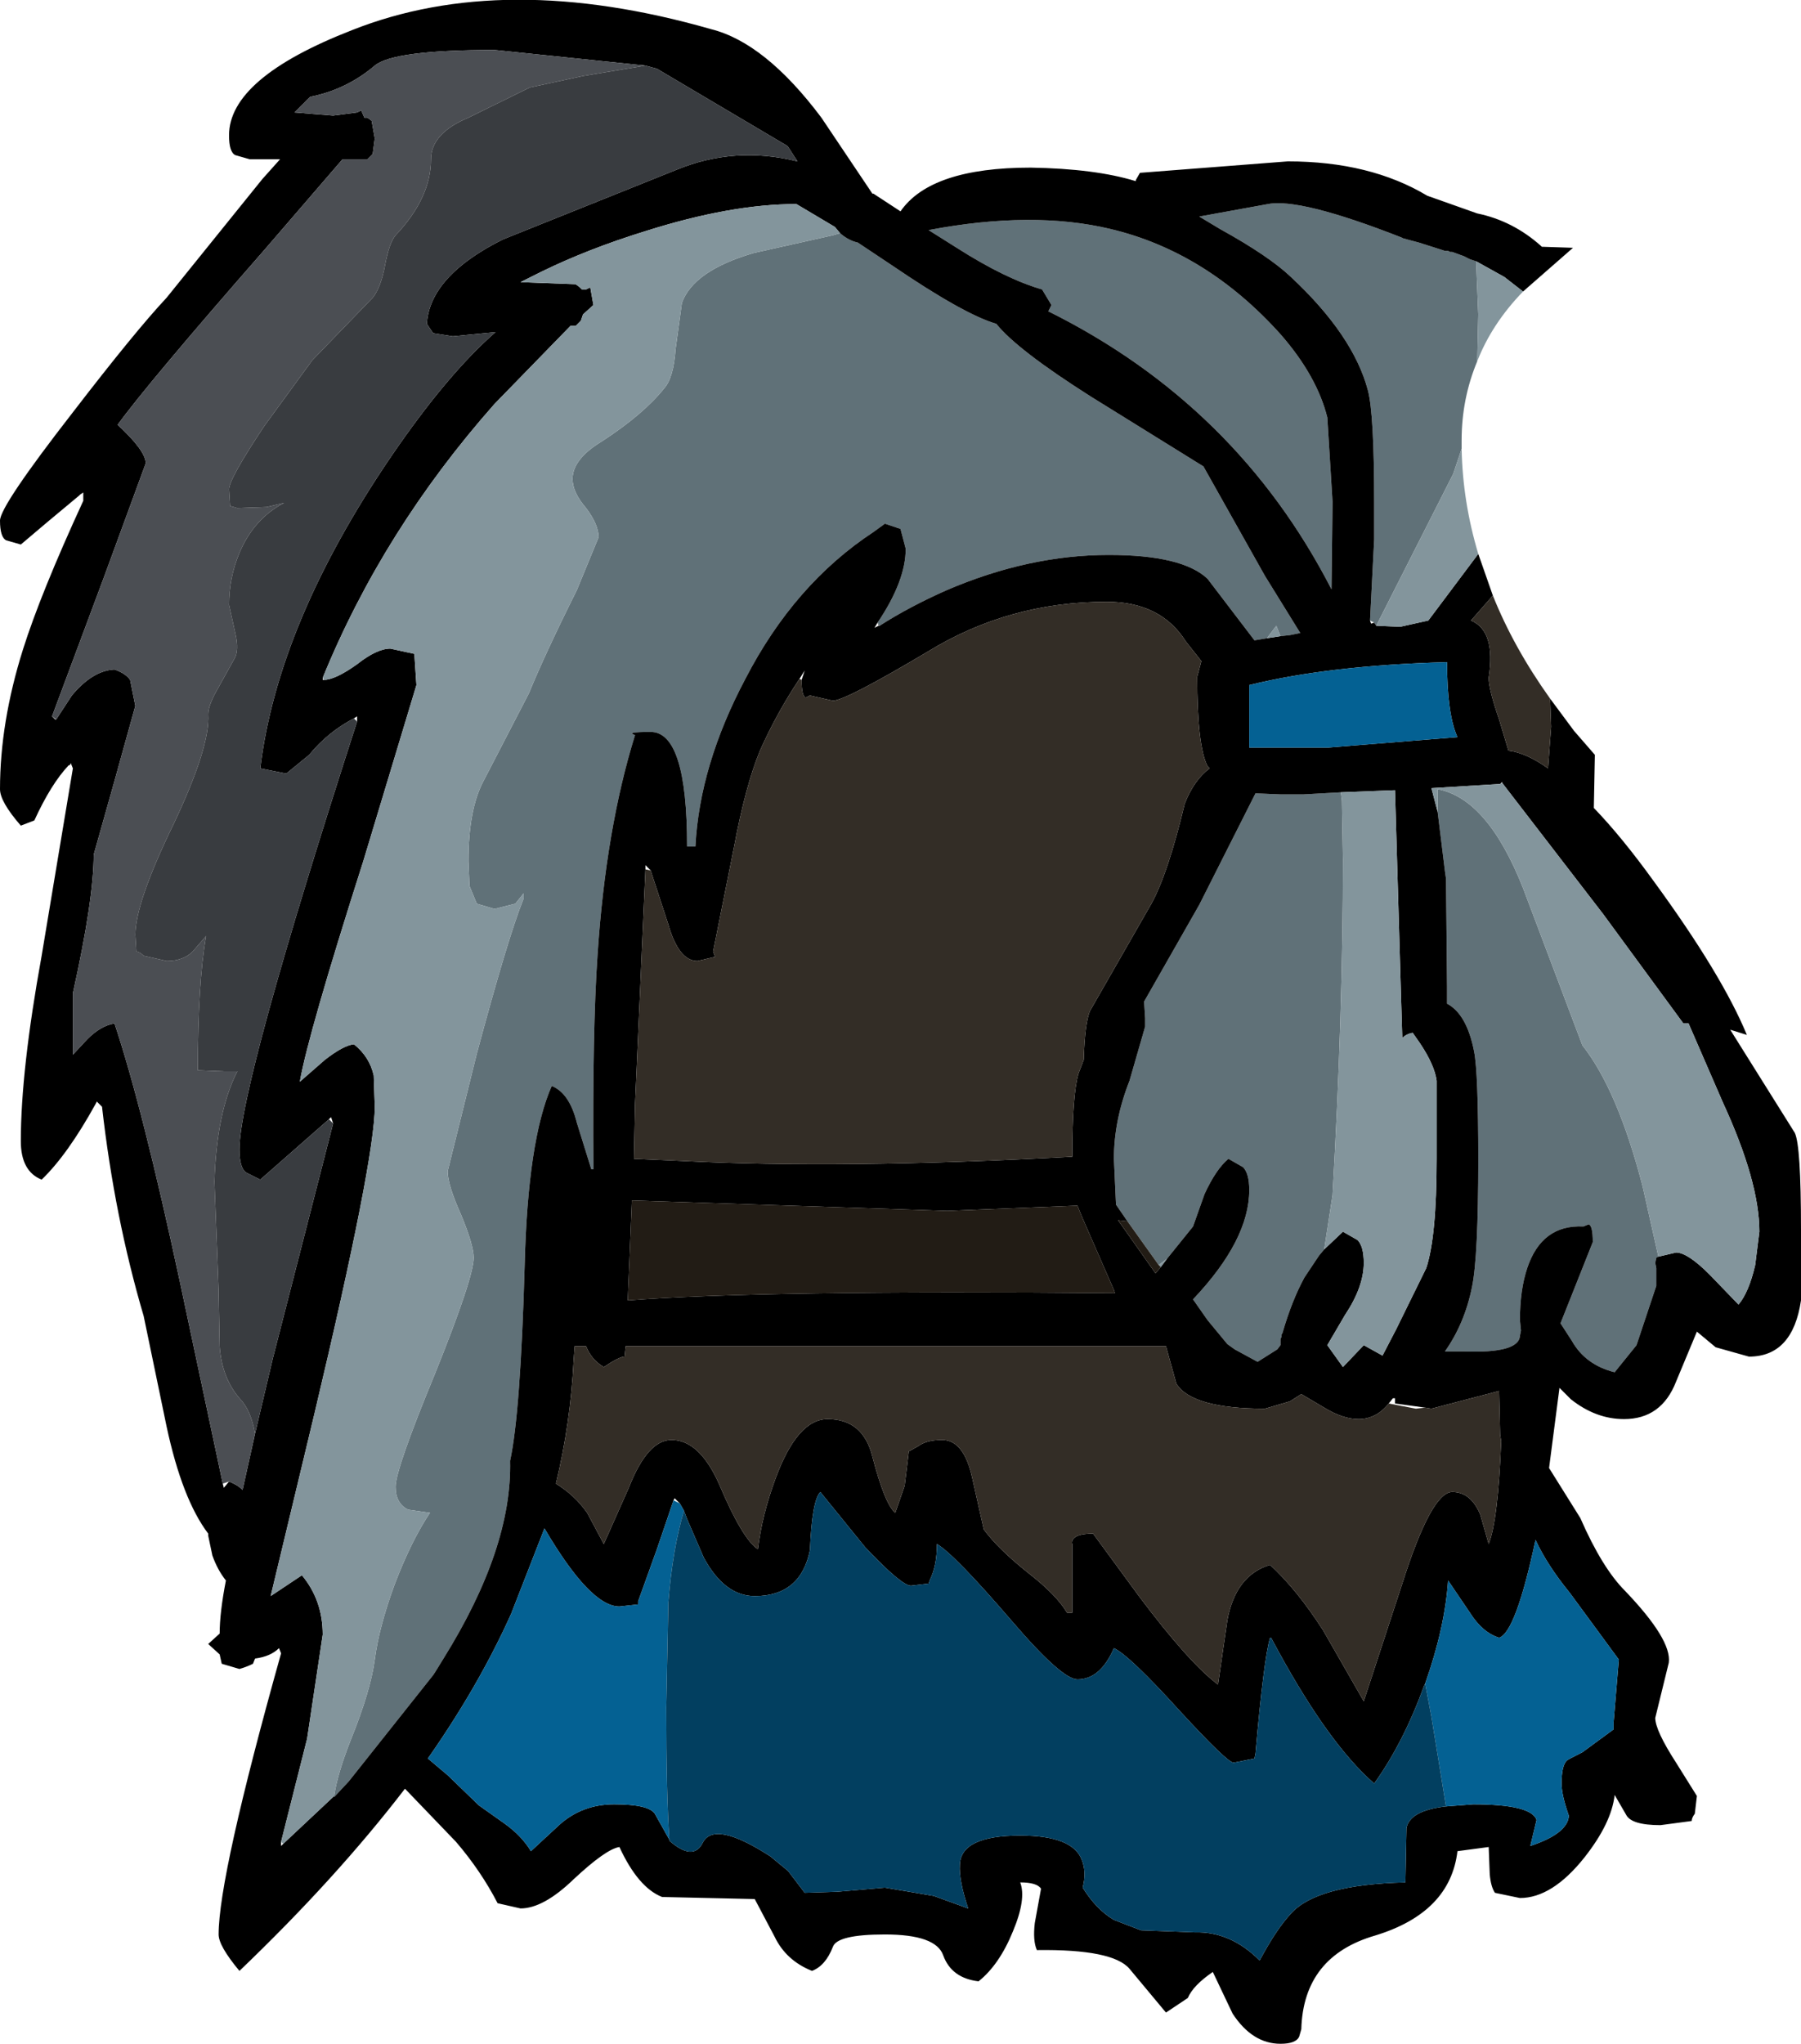 <?xml version="1.0" encoding="UTF-8" standalone="no"?>
<svg xmlns:ffdec="https://www.free-decompiler.com/flash" xmlns:xlink="http://www.w3.org/1999/xlink" ffdec:objectType="shape" height="98.15px" width="86.5px" xmlns="http://www.w3.org/2000/svg">
  <g transform="matrix(1.0, 0.0, 0.0, 1.0, -32.25, -29.25)">
    <path d="M98.05 59.05 L98.25 55.15 98.25 53.4 Q98.25 49.15 97.95 48.0 97.25 45.35 94.25 42.55 93.2 41.55 90.85 40.25 L89.85 39.65 93.15 39.05 Q94.7 38.75 99.55 40.65 L99.65 40.7 100.4 40.9 101.5 41.25 101.65 41.3 101.8 41.3 101.9 41.35 102.0 41.35 102.55 41.55 102.85 41.7 103.15 41.8 103.15 41.9 103.25 44.35 103.2 46.6 Q102.45 48.4 102.45 50.4 L102.45 50.8 102.05 52.0 98.35 59.3 98.25 59.15 98.05 59.05 M82.6 44.2 L82.75 43.9 82.3 43.15 Q80.55 42.65 78.2 41.15 L76.85 40.3 Q81.85 39.35 85.6 40.25 90.2 41.35 93.75 45.3 95.5 47.3 96.0 49.3 L96.25 53.35 96.2 57.55 Q91.65 48.7 82.6 44.2 M111.9 89.6 L111.8 89.65 111.75 89.9 111.8 90.15 111.8 90.45 111.8 91.0 110.85 93.85 109.8 95.15 Q108.4 94.8 107.75 93.65 L107.2 92.8 108.75 88.9 Q108.75 88.1 108.55 88.05 L108.3 88.15 Q106.3 88.05 105.6 90.15 105.25 91.2 105.25 92.65 L105.3 93.15 105.25 93.4 Q105.2 94.25 102.55 94.15 L101.65 94.15 Q102.6 92.8 102.95 91.05 103.25 89.6 103.25 84.95 103.25 80.75 103.05 79.75 102.7 77.95 101.75 77.45 L101.75 76.65 101.7 71.45 101.65 71.1 101.3 68.25 101.3 67.15 Q103.7 67.6 105.4 71.9 L108.25 79.45 Q109.95 81.6 111.15 86.25 L111.9 89.6 M93.1 59.9 L92.5 60.0 90.25 57.05 Q89.05 55.9 85.5 55.9 81.65 55.9 77.7 57.6 75.9 58.4 74.5 59.3 L74.4 59.15 Q75.75 57.15 75.75 55.6 L75.5 54.65 74.75 54.4 74.2 54.8 Q70.4 57.3 68.05 61.85 65.85 66.0 65.65 69.9 L65.25 69.9 Q65.25 64.4 63.5 64.4 62.25 64.4 62.75 64.55 61.35 69.05 60.95 75.1 60.7 78.7 60.75 85.4 L60.65 85.4 59.95 83.15 Q59.6 81.75 58.75 81.4 57.6 84.0 57.45 90.0 57.25 97.1 56.75 99.4 56.85 103.6 53.55 108.9 L53.15 109.55 53.05 109.7 49.0 114.8 48.3 115.55 48.3 115.5 Q48.45 114.45 49.1 112.8 50.05 110.45 50.25 108.95 50.45 107.4 51.2 105.35 52.0 103.25 52.9 101.9 L51.85 101.75 Q51.25 101.45 51.25 100.65 51.25 99.8 53.15 95.2 55.0 90.6 55.0 89.65 55.0 89.05 54.4 87.6 53.75 86.15 53.75 85.5 L55.15 79.85 Q56.65 74.25 57.4 72.4 L57.4 72.15 57.0 72.65 56.0 72.9 55.15 72.65 54.8 71.8 54.75 70.6 Q54.75 68.15 55.45 66.8 L57.65 62.55 Q58.45 60.6 59.95 57.6 L61.0 55.05 Q61.0 54.45 60.4 53.65 59.75 52.9 59.75 52.25 59.75 51.3 61.15 50.45 63.15 49.15 64.15 47.9 64.6 47.4 64.7 46.0 L65.0 43.8 Q65.55 42.25 68.45 41.4 L72.25 40.55 72.6 40.45 Q73.0 40.8 73.45 40.9 L75.1 42.0 Q78.55 44.35 80.1 44.8 81.1 46.05 84.65 48.3 L90.05 51.65 93.0 56.9 94.7 59.65 94.2 59.75 93.75 59.8 93.55 59.3 93.1 59.9 M96.65 67.3 L96.7 67.7 96.75 70.55 Q96.75 77.9 96.25 86.65 L95.85 89.25 95.6 89.55 94.9 90.6 Q94.3 91.7 93.85 93.25 L93.8 93.35 93.8 93.45 93.75 93.55 93.75 93.85 93.6 94.05 92.65 94.65 91.55 94.05 91.2 93.8 90.25 92.65 89.55 91.65 Q92.25 88.8 92.25 86.4 92.25 85.6 91.95 85.3 L91.25 84.9 Q90.65 85.4 90.1 86.6 L89.55 88.15 88.3 89.7 87.9 90.0 86.4 87.9 85.85 87.1 85.75 84.9 Q85.75 83.05 86.5 81.15 L87.25 78.55 87.25 78.15 87.2 77.35 89.85 72.7 92.55 67.35 93.75 67.4 94.85 67.4 96.65 67.3" fill="#607178" fill-rule="evenodd" stroke="none"/>
    <path d="M103.15 41.8 L102.85 41.7 102.55 41.55 102.0 41.35 101.9 41.35 101.8 41.3 101.65 41.3 101.5 41.25 100.4 40.9 99.65 40.7 99.55 40.65 Q94.7 38.75 93.15 39.05 L89.85 39.65 90.85 40.25 Q93.2 41.55 94.25 42.55 97.25 45.35 97.95 48.0 98.25 49.15 98.25 53.4 L98.25 55.15 98.05 59.05 98.1 59.2 98.25 59.15 98.35 59.3 99.5 59.35 100.85 59.05 103.25 55.85 103.95 57.85 102.9 59.05 Q104.1 59.55 103.75 61.8 103.75 62.35 104.25 63.8 L104.7 65.3 Q105.55 65.4 106.6 66.15 L106.75 64.15 106.7 62.8 107.85 64.35 108.85 65.5 108.8 68.05 Q110.15 69.45 111.7 71.6 114.95 76.05 116.15 78.95 L115.35 78.7 118.45 83.65 Q118.75 84.25 118.75 88.3 L118.75 91.7 Q118.35 94.4 116.25 94.4 L114.65 93.95 113.75 93.2 112.75 95.6 Q112.05 97.4 110.25 97.4 108.9 97.4 107.7 96.45 L107.15 95.9 106.65 99.75 108.15 102.15 Q109.2 104.55 110.3 105.65 112.55 108.0 112.4 109.1 L111.75 111.75 Q111.75 112.35 112.75 113.9 L113.75 115.5 113.65 116.35 Q113.5 116.55 113.5 116.7 L112.0 116.9 Q110.6 116.9 110.35 116.4 L109.8 115.45 Q109.65 116.8 108.35 118.45 106.8 120.4 105.25 120.4 L104.05 120.15 Q103.85 119.85 103.8 119.25 L103.75 117.95 102.25 118.15 Q101.9 121.1 98.3 122.2 94.85 123.2 94.75 126.7 L94.65 127.05 Q94.5 127.4 93.75 127.4 92.4 127.4 91.45 125.95 L90.5 123.95 Q89.55 124.6 89.3 125.2 L88.25 125.9 86.5 123.8 Q85.7 122.85 82.05 122.9 81.85 122.45 81.95 121.6 L82.25 119.95 Q82.05 119.65 81.25 119.65 81.55 120.45 80.9 122.0 80.25 123.6 79.25 124.4 77.95 124.25 77.55 123.15 77.2 122.15 74.75 122.15 72.45 122.15 72.25 122.75 71.9 123.65 71.25 123.9 70.0 123.4 69.45 122.25 L68.5 120.45 64.05 120.35 Q62.9 119.9 62.0 117.95 61.35 118.05 59.8 119.5 58.35 120.9 57.25 120.9 L56.15 120.65 Q55.35 119.1 54.15 117.7 L51.7 115.15 Q48.4 119.45 43.75 123.9 42.75 122.7 42.75 122.15 42.75 119.35 45.75 108.65 L45.65 108.4 Q45.25 108.8 44.5 108.9 L44.4 109.15 Q44.1 109.3 43.75 109.4 L42.9 109.15 42.8 108.7 42.25 108.2 42.8 107.7 Q42.8 106.7 43.1 105.15 42.7 104.65 42.45 103.95 L42.25 103.0 42.25 102.9 Q41.0 101.25 40.25 97.75 L39.15 92.45 Q37.75 87.7 37.15 82.4 L36.9 82.15 36.85 82.25 Q35.5 84.7 34.25 85.9 33.25 85.5 33.25 84.05 33.25 80.65 34.25 75.15 L35.75 66.15 35.65 65.9 35.6 66.0 35.55 66.0 Q34.7 66.9 33.9 68.65 L33.25 68.9 Q32.25 67.75 32.25 67.15 32.25 63.95 33.35 60.45 34.2 57.75 36.25 53.3 L36.25 52.9 36.1 53.0 36.05 53.05 34.55 54.3 33.25 55.4 32.55 55.2 Q32.25 55.05 32.25 54.25 32.25 53.55 35.75 49.05 38.75 45.15 40.25 43.55 L44.85 37.85 45.7 36.9 44.25 36.9 43.55 36.7 Q43.25 36.55 43.25 35.75 43.25 33.0 49.15 30.7 56.45 27.8 66.4 30.65 69.0 31.3 71.7 34.9 L74.15 38.55 74.2 38.55 75.5 39.4 Q76.95 37.3 81.75 37.3 84.85 37.35 86.8 37.95 L86.8 37.9 87.0 37.55 94.1 37.0 Q98.05 37.0 100.8 38.65 L103.2 39.5 Q104.9 39.85 106.25 41.05 L106.3 41.1 107.8 41.15 105.4 43.25 104.5 42.55 103.15 41.8 M82.6 44.2 Q91.65 48.7 96.2 57.55 L96.25 53.35 96.0 49.3 Q95.5 47.3 93.75 45.3 90.2 41.35 85.6 40.25 81.85 39.35 76.85 40.3 L78.2 41.15 Q80.55 42.65 82.3 43.15 L82.75 43.9 82.6 44.2 M104.4 66.85 L104.4 66.8 104.3 66.9 101.0 67.1 101.3 68.25 101.65 71.1 101.7 71.45 101.75 76.65 101.75 77.45 Q102.7 77.95 103.05 79.75 103.25 80.75 103.25 84.95 103.25 89.6 102.95 91.05 102.6 92.8 101.65 94.15 L102.55 94.15 Q105.2 94.25 105.25 93.4 L105.3 93.15 105.25 92.65 Q105.25 91.2 105.6 90.15 106.3 88.05 108.3 88.15 L108.55 88.05 Q108.75 88.1 108.75 88.9 L107.2 92.8 107.75 93.65 Q108.4 94.8 109.8 95.15 L110.85 93.85 111.8 91.0 111.8 90.45 111.8 90.15 111.75 89.9 111.8 89.65 111.9 89.6 112.75 89.4 Q113.3 89.4 114.35 90.45 L115.75 91.9 Q116.25 91.3 116.55 90.0 L116.75 88.4 Q116.75 86.0 115.0 82.2 L113.35 78.4 113.1 78.4 109.25 73.15 104.4 66.85 M101.75 61.05 Q96.1 61.2 92.25 62.15 L92.25 65.15 96.05 65.15 102.25 64.65 Q101.75 63.55 101.75 61.05 M74.5 59.3 Q75.9 58.4 77.7 57.6 81.65 55.9 85.5 55.9 89.05 55.9 90.25 57.05 L92.5 60.0 93.1 59.9 93.75 59.8 94.2 59.75 94.7 59.65 93.0 56.9 90.05 51.65 84.65 48.3 Q81.1 46.05 80.1 44.8 78.55 44.35 75.1 42.0 L73.45 40.9 Q73.0 40.8 72.6 40.45 L72.35 40.15 70.5 39.05 Q67.35 39.05 63.25 40.35 60.5 41.2 58.25 42.3 L57.25 42.8 59.9 42.9 60.1 43.05 60.2 43.15 60.4 43.15 60.6 43.05 60.75 43.9 60.25 44.35 60.15 44.65 59.9 44.9 59.65 44.9 56.0 48.65 Q50.65 54.7 47.75 61.8 L47.75 61.9 47.8 61.9 Q48.35 61.9 49.4 61.15 50.35 60.4 51.0 60.4 L52.15 60.65 52.25 62.15 49.7 70.6 Q47.05 78.9 46.65 81.2 L47.85 80.15 Q48.75 79.45 49.25 79.4 50.0 80.0 50.2 80.9 L50.25 82.4 Q50.25 84.95 47.35 97.15 L45.25 105.9 46.75 104.9 Q47.75 106.1 47.75 107.75 L47.0 112.75 45.75 117.7 45.75 117.9 45.85 117.8 48.3 115.5 48.3 115.55 49.0 114.8 53.05 109.7 53.15 109.55 53.55 108.9 Q56.85 103.6 56.75 99.4 57.25 97.1 57.45 90.0 57.6 84.0 58.75 81.4 59.6 81.75 59.95 83.15 L60.65 85.4 60.75 85.4 Q60.7 78.7 60.95 75.1 61.35 69.05 62.75 64.55 62.25 64.4 63.5 64.4 65.25 64.4 65.25 69.9 L65.65 69.9 Q65.85 66.0 68.05 61.85 70.4 57.3 74.2 54.8 L74.75 54.4 75.5 54.65 75.75 55.6 Q75.75 57.15 74.4 59.15 L74.25 59.4 74.45 59.3 74.5 59.3 M63.25 71.0 L62.75 82.3 62.7 84.9 64.95 85.0 Q72.65 85.4 83.75 84.8 83.75 81.8 84.05 80.8 L84.3 80.15 Q84.35 78.4 84.6 77.8 L87.55 72.65 Q88.35 71.2 89.15 67.85 89.6 66.7 90.35 66.15 L90.25 66.05 Q89.75 65.1 89.75 61.75 L89.95 61.0 89.2 60.05 Q88.0 58.15 85.4 58.15 80.7 58.15 76.8 60.55 72.85 62.9 72.25 62.9 L71.15 62.65 70.95 62.75 Q70.75 62.7 70.75 61.9 L70.9 61.45 70.65 61.85 Q69.55 63.5 68.75 65.3 68.05 67.0 67.5 69.95 L66.5 74.95 66.6 75.2 65.75 75.4 Q64.85 75.4 64.35 73.65 L63.5 71.05 63.25 70.8 63.25 71.0 M96.65 67.3 L94.85 67.4 93.75 67.4 92.55 67.35 89.85 72.7 87.2 77.35 87.25 78.15 87.25 78.55 86.5 81.15 Q85.75 83.05 85.75 84.9 L85.85 87.1 86.4 87.9 85.95 87.85 87.75 90.4 88.0 90.1 88.3 89.7 89.55 88.15 90.1 86.6 Q90.65 85.4 91.25 84.9 L91.95 85.3 Q92.25 85.6 92.25 86.4 92.25 88.8 89.55 91.65 L90.25 92.65 91.2 93.8 91.55 94.05 92.65 94.65 93.6 94.05 93.75 93.85 93.75 93.55 93.8 93.45 93.8 93.35 93.85 93.25 Q94.3 91.7 94.9 90.6 L95.6 89.55 95.85 89.25 96.75 88.4 97.45 88.8 Q97.75 89.1 97.75 89.9 97.75 91.05 96.85 92.4 L96.0 93.85 96.75 94.9 97.75 93.85 98.65 94.35 99.3 93.1 100.75 90.15 Q101.25 88.65 101.25 84.9 L101.25 81.15 Q101.15 80.4 100.45 79.35 L100.1 78.85 Q99.8 78.9 99.6 79.1 L99.55 77.45 99.25 67.2 96.65 67.3 M85.75 91.2 L84.2 87.65 84.0 87.15 77.75 87.4 62.6 86.9 62.4 91.7 Q68.75 91.2 85.8 91.35 L85.75 91.2 M98.95 96.65 Q98.35 97.4 97.5 97.4 96.75 97.4 95.85 96.85 L94.75 96.2 94.2 96.55 93.0 96.9 Q89.5 96.9 88.75 95.7 L88.25 93.9 62.3 93.9 62.25 94.4 Q62.0 94.4 61.25 94.9 60.65 94.55 60.4 93.9 L59.85 93.9 59.8 94.6 Q59.65 97.6 58.95 100.5 59.85 101.05 60.45 101.9 L61.25 103.4 62.45 100.7 Q63.35 98.4 64.5 98.4 65.85 98.4 66.8 100.55 67.9 103.15 68.65 103.65 68.85 102.0 69.5 100.25 70.55 97.4 72.0 97.4 73.7 97.4 74.15 99.2 74.75 101.5 75.25 101.9 L75.7 100.6 75.9 98.95 76.35 98.7 Q76.75 98.4 77.5 98.4 78.55 98.4 78.95 100.25 L79.5 102.7 Q80.2 103.65 81.65 104.8 83.0 105.85 83.5 106.7 L83.75 106.7 83.75 103.4 Q83.7 103.3 83.8 103.15 84.0 102.9 84.75 102.9 L86.95 105.9 Q89.35 109.1 90.75 110.15 L91.2 107.05 Q91.6 104.9 93.25 104.4 94.55 105.6 95.8 107.55 L97.75 110.95 99.6 105.3 Q101.0 100.9 102.0 100.9 102.9 100.9 103.35 102.0 L103.75 103.4 Q104.2 102.25 104.35 98.45 L104.3 98.15 104.25 96.05 101.0 96.9 100.7 96.85 99.25 96.65 99.25 96.4 99.15 96.4 98.95 96.65 M63.25 32.4 L56.0 31.65 Q51.15 31.65 50.25 32.4 48.9 33.55 47.15 33.9 L46.4 34.65 48.25 34.8 49.4 34.65 49.6 34.55 49.75 34.9 49.9 34.9 50.1 35.05 50.25 35.9 50.15 36.65 49.9 36.9 48.7 36.9 44.95 41.25 Q39.35 47.65 37.9 49.65 39.25 50.9 39.25 51.5 L37.25 56.95 34.75 63.65 34.9 63.8 34.95 63.8 35.7 62.65 Q36.7 61.45 37.75 61.4 38.3 61.6 38.5 61.9 L38.75 63.15 37.75 66.75 36.75 70.3 Q36.75 72.45 35.75 76.95 L35.75 79.9 36.45 79.15 Q37.1 78.5 37.75 78.4 39.1 82.45 40.9 90.85 L42.95 100.5 43.0 100.7 43.25 100.4 Q43.65 100.55 43.9 100.8 L44.5 98.1 45.35 94.5 48.25 83.2 48.15 82.9 48.05 83.0 44.75 85.9 44.05 85.55 Q43.75 85.3 43.75 84.45 43.75 81.4 49.4 63.9 L49.4 63.65 49.25 63.75 Q48.0 64.4 47.1 65.5 L46.0 66.4 44.75 66.15 Q45.6 59.15 51.05 51.15 53.75 47.2 56.05 45.2 L54.0 45.4 53.05 45.25 52.75 44.8 Q52.9 42.5 56.4 40.75 L64.75 37.4 Q67.55 36.25 70.55 37.0 L70.1 36.3 70.05 36.25 63.8 32.55 63.25 32.4 M100.7 110.1 L100.65 110.2 Q99.65 112.95 98.25 114.9 95.95 112.9 93.3 107.9 L93.25 107.9 Q92.95 108.9 92.55 113.45 L92.5 113.7 91.5 113.9 Q91.2 113.9 88.9 111.4 86.5 108.75 85.75 108.4 85.1 109.9 84.0 109.9 83.25 109.9 80.85 107.1 78.1 103.9 77.25 103.4 77.25 104.45 76.9 105.15 L76.85 105.3 76.0 105.4 Q75.55 105.4 73.8 103.55 L71.65 100.9 Q71.25 101.3 71.15 103.7 70.7 105.9 68.5 105.9 67.05 105.9 66.05 104.05 L65.25 102.2 65.1 101.8 64.9 101.45 64.65 101.2 64.6 101.3 63.8 103.65 62.9 106.15 62.9 106.3 62.0 106.4 Q60.6 106.4 58.4 102.65 L56.8 106.75 Q55.25 110.2 52.8 113.7 L53.75 114.5 55.25 115.95 56.45 116.8 Q57.3 117.4 57.75 118.15 L59.1 116.9 Q60.2 115.9 61.75 115.9 63.4 115.9 63.7 116.35 L64.4 117.6 64.4 117.65 Q65.55 118.65 66.0 117.75 66.55 116.65 69.25 118.4 L70.1 119.1 70.9 120.15 72.45 120.1 74.75 119.9 77.1 120.3 78.75 120.9 Q78.3 119.55 78.35 118.8 78.4 117.4 81.25 117.4 83.75 117.4 84.2 118.55 84.45 119.15 84.25 119.9 84.9 120.95 85.75 121.45 L87.05 121.95 89.65 122.05 Q91.35 122.0 92.75 123.4 93.55 121.9 94.25 121.15 95.5 119.75 99.75 119.65 L99.8 117.1 99.8 117.05 Q99.95 116.2 101.7 116.0 L103.0 115.9 Q105.8 115.9 106.05 116.65 L105.75 117.9 Q107.55 117.3 107.6 116.45 107.25 115.45 107.25 114.9 107.25 114.05 107.5 113.8 107.55 113.75 108.25 113.4 L109.75 112.3 109.75 111.95 110.0 108.95 107.65 105.75 Q106.55 104.4 106.0 103.2 105.05 107.65 104.25 107.9 103.45 107.65 102.85 106.7 L101.8 105.15 Q101.65 107.4 100.7 110.1" fill="#000000" fill-rule="evenodd" stroke="none"/>
    <path d="M103.15 41.8 L104.5 42.55 105.4 43.25 Q103.9 44.8 103.2 46.6 L103.25 44.35 103.15 41.9 103.15 41.8 M103.25 55.85 L100.85 59.05 99.5 59.35 98.35 59.3 102.05 52.0 102.45 50.8 Q102.5 53.35 103.25 55.85 M104.3 66.9 L104.4 66.85 109.25 73.15 113.1 78.4 113.35 78.4 115.0 82.2 Q116.75 86.0 116.75 88.4 L116.55 90.0 Q116.25 91.3 115.75 91.9 L114.35 90.45 Q113.3 89.4 112.75 89.4 L111.9 89.6 111.15 86.25 Q109.95 81.6 108.25 79.45 L105.4 71.9 Q103.7 67.6 101.3 67.15 L101.3 68.25 101.0 67.1 104.3 66.9 M93.1 59.9 L93.55 59.3 93.75 59.8 93.1 59.9 M72.6 40.45 L72.25 40.55 68.45 41.4 Q65.55 42.25 65.0 43.8 L64.7 46.0 Q64.6 47.4 64.15 47.9 63.15 49.15 61.15 50.45 59.75 51.3 59.75 52.25 59.75 52.9 60.4 53.65 61.0 54.45 61.0 55.05 L59.95 57.6 Q58.45 60.6 57.65 62.55 L55.45 66.8 Q54.75 68.15 54.75 70.6 L54.8 71.8 55.15 72.65 56.0 72.9 57.0 72.65 57.4 72.15 57.4 72.4 Q56.65 74.25 55.15 79.85 L53.75 85.5 Q53.75 86.15 54.4 87.6 55.0 89.05 55.0 89.65 55.0 90.6 53.15 95.2 51.25 99.8 51.25 100.65 51.25 101.45 51.85 101.75 L52.9 101.9 Q52.0 103.25 51.2 105.35 50.45 107.4 50.25 108.95 50.05 110.45 49.1 112.8 48.45 114.45 48.3 115.5 L45.85 117.8 45.75 117.7 47.0 112.75 47.75 107.75 Q47.75 106.1 46.75 104.9 L45.25 105.9 47.35 97.15 Q50.25 84.95 50.25 82.4 L50.2 80.9 Q50.0 80.0 49.25 79.4 48.75 79.45 47.85 80.15 L46.65 81.2 Q47.05 78.9 49.7 70.6 L52.25 62.15 52.15 60.65 51.0 60.4 Q50.35 60.4 49.4 61.15 48.35 61.9 47.8 61.9 L47.75 61.8 Q50.65 54.7 56.0 48.65 L59.65 44.9 59.9 44.9 60.15 44.65 60.25 44.35 60.75 43.9 60.6 43.05 60.4 43.15 60.2 43.15 60.1 43.05 59.9 42.9 57.25 42.8 58.25 42.3 Q60.5 41.2 63.25 40.35 67.35 39.05 70.5 39.05 L72.35 40.15 72.6 40.45 M95.85 89.25 L96.25 86.65 Q96.75 77.9 96.75 70.55 L96.7 67.7 96.65 67.3 99.25 67.2 99.55 77.45 99.6 79.1 Q99.8 78.9 100.1 78.85 L100.45 79.35 Q101.15 80.4 101.25 81.15 L101.25 84.9 Q101.25 88.65 100.75 90.15 L99.3 93.1 98.65 94.35 97.75 93.85 96.75 94.9 96.0 93.85 96.85 92.4 Q97.75 91.05 97.75 89.9 97.75 89.1 97.45 88.8 L96.75 88.4 95.85 89.25 M87.9 90.0 L88.3 89.7 88.0 90.1 87.9 90.0" fill="#83959c" fill-rule="evenodd" stroke="none"/>
    <path d="M106.7 62.8 L106.75 64.15 106.6 66.15 Q105.55 65.4 104.7 65.3 L104.25 63.8 Q103.75 62.35 103.75 61.8 104.1 59.55 102.9 59.05 L103.95 57.85 Q104.95 60.35 106.7 62.8 M70.75 61.9 Q70.75 62.7 70.95 62.75 L71.15 62.65 72.25 62.9 Q72.85 62.9 76.8 60.55 80.7 58.15 85.4 58.15 88.0 58.15 89.2 60.05 L89.95 61.0 89.75 61.75 Q89.75 65.1 90.25 66.05 L90.35 66.15 Q89.6 66.7 89.15 67.85 88.35 71.2 87.55 72.65 L84.6 77.8 Q84.35 78.4 84.3 80.15 L84.05 80.8 Q83.75 81.8 83.75 84.8 72.65 85.4 64.95 85.0 L62.7 84.9 62.75 82.3 63.25 71.0 63.5 71.05 64.35 73.65 Q64.85 75.4 65.75 75.4 L66.6 75.2 66.5 74.95 67.5 69.95 Q68.05 67.0 68.75 65.3 69.55 63.5 70.65 61.85 L70.75 61.9 M100.7 96.85 L101.0 96.9 104.25 96.05 104.3 98.15 104.35 98.45 Q104.2 102.25 103.75 103.4 L103.35 102.0 Q102.9 100.9 102.0 100.9 101.0 100.9 99.6 105.3 L97.75 110.95 95.8 107.55 Q94.55 105.6 93.25 104.4 91.6 104.9 91.2 107.05 L90.75 110.15 Q89.35 109.1 86.95 105.9 L84.75 102.9 Q84.0 102.9 83.8 103.15 83.7 103.3 83.75 103.4 L83.75 106.7 83.5 106.7 Q83.0 105.85 81.65 104.8 80.2 103.65 79.5 102.7 L78.95 100.25 Q78.55 98.4 77.5 98.4 76.75 98.4 76.35 98.7 L75.9 98.95 75.7 100.6 75.25 101.9 Q74.75 101.5 74.15 99.2 73.7 97.4 72.0 97.4 70.55 97.4 69.5 100.25 68.85 102.0 68.65 103.65 67.9 103.15 66.8 100.55 65.85 98.4 64.5 98.4 63.35 98.4 62.45 100.7 L61.25 103.4 60.45 101.9 Q59.85 101.05 58.95 100.5 59.65 97.6 59.8 94.6 L59.85 93.9 60.4 93.9 Q60.65 94.55 61.25 94.9 62.0 94.4 62.25 94.4 L62.3 93.9 88.25 93.9 88.75 95.7 Q89.5 96.9 93.0 96.9 L94.2 96.55 94.75 96.2 95.85 96.85 Q96.75 97.4 97.5 97.4 98.35 97.4 98.95 96.65 L100.25 96.9 100.7 96.85" fill="#332d26" fill-rule="evenodd" stroke="none"/>
    <path d="M101.75 61.05 Q101.75 63.55 102.25 64.65 L96.05 65.15 92.25 65.15 92.25 62.15 Q96.1 61.2 101.75 61.05 M65.1 101.8 Q64.55 103.65 64.35 106.2 L64.25 111.25 Q64.25 115.45 64.4 117.6 L63.7 116.35 Q63.4 115.9 61.75 115.9 60.2 115.9 59.1 116.9 L57.75 118.15 Q57.3 117.4 56.45 116.8 L55.25 115.95 53.75 114.5 52.8 113.7 Q55.25 110.2 56.8 106.75 L58.4 102.65 Q60.6 106.4 62.0 106.4 L62.9 106.3 62.9 106.15 63.8 103.65 64.6 101.3 64.9 101.45 65.1 101.8 M101.7 116.0 L101.0 111.7 100.7 110.1 Q101.65 107.4 101.8 105.15 L102.85 106.7 Q103.45 107.65 104.25 107.9 105.05 107.65 106.0 103.2 106.55 104.4 107.65 105.75 L110.0 108.95 109.75 111.95 109.75 112.3 108.25 113.4 Q107.55 113.75 107.5 113.8 107.25 114.05 107.25 114.9 107.25 115.45 107.6 116.45 107.55 117.3 105.75 117.9 L106.05 116.65 Q105.8 115.9 103.0 115.9 L101.7 116.0" fill="#046193" fill-rule="evenodd" stroke="none"/>
    <path d="M86.4 87.9 L87.9 90.0 88.0 90.1 87.75 90.4 85.95 87.85 86.4 87.9 M85.75 91.2 L85.8 91.35 Q68.75 91.2 62.4 91.7 L62.6 86.9 77.75 87.4 84.0 87.15 84.2 87.65 85.75 91.2" fill="#221c15" fill-rule="evenodd" stroke="none"/>
    <path d="M74.4 59.15 L74.5 59.3 74.45 59.3 74.4 59.15 M63.25 32.4 L60.25 32.9 57.7 33.45 54.75 34.9 Q52.95 35.65 52.95 36.9 52.95 38.75 51.25 40.55 50.95 40.9 50.75 41.95 50.55 43.05 50.15 43.55 L47.25 46.55 44.95 49.7 Q43.25 52.25 43.25 52.75 L43.3 53.55 43.65 53.65 45.05 53.6 45.9 53.4 Q44.45 54.15 43.75 55.8 43.25 57.0 43.25 58.3 L43.55 59.65 Q43.75 60.5 43.5 60.9 L42.75 62.25 Q42.25 63.1 42.25 63.55 42.35 65.1 40.6 68.8 38.75 72.6 38.75 74.15 L38.8 74.95 Q38.95 74.95 39.15 75.15 L40.25 75.4 Q41.05 75.4 41.5 74.95 L42.15 74.2 Q41.75 76.45 41.75 80.65 L43.0 80.7 43.65 80.7 Q42.65 82.65 42.55 86.0 L42.75 91.2 42.8 93.9 Q42.9 95.4 43.75 96.4 44.3 96.95 44.5 98.1 L43.9 100.8 Q43.65 100.55 43.25 100.4 L42.95 100.5 40.9 90.85 Q39.1 82.45 37.75 78.4 37.1 78.5 36.45 79.15 L35.75 79.9 35.75 76.95 Q36.75 72.45 36.75 70.3 L37.75 66.75 38.75 63.15 38.5 61.9 Q38.3 61.6 37.75 61.4 36.7 61.45 35.7 62.65 L34.95 63.8 34.75 63.65 37.25 56.95 39.25 51.5 Q39.25 50.9 37.9 49.65 39.35 47.65 44.95 41.25 L48.7 36.9 49.9 36.9 50.15 36.65 50.25 35.9 50.1 35.05 49.9 34.9 49.75 34.9 49.6 34.55 49.4 34.65 48.25 34.8 46.4 34.65 47.15 33.9 Q48.9 33.55 50.25 32.4 51.15 31.65 56.0 31.65 L63.25 32.4" fill="#4b4e53" fill-rule="evenodd" stroke="none"/>
    <path d="M44.5 98.1 Q44.3 96.95 43.75 96.4 42.9 95.4 42.8 93.9 L42.75 91.2 42.55 86.0 Q42.65 82.65 43.65 80.7 L43.0 80.7 41.75 80.65 Q41.75 76.45 42.15 74.2 L41.5 74.95 Q41.05 75.4 40.25 75.4 L39.15 75.15 Q38.95 74.95 38.8 74.95 L38.75 74.15 Q38.75 72.6 40.6 68.8 42.35 65.1 42.25 63.55 42.25 63.1 42.75 62.25 L43.5 60.9 Q43.75 60.5 43.55 59.65 L43.25 58.3 Q43.25 57.0 43.75 55.8 44.45 54.15 45.9 53.4 L45.05 53.6 43.65 53.65 43.3 53.55 43.25 52.75 Q43.25 52.25 44.95 49.7 L47.25 46.55 50.15 43.55 Q50.55 43.05 50.75 41.95 50.95 40.9 51.25 40.55 52.95 38.75 52.95 36.9 52.95 35.65 54.75 34.9 L57.7 33.45 60.25 32.9 63.25 32.4 63.8 32.55 70.05 36.25 70.1 36.3 70.55 37.0 Q67.55 36.25 64.75 37.4 L56.4 40.75 Q52.9 42.5 52.75 44.8 L53.05 45.25 54.0 45.4 56.05 45.2 Q53.75 47.2 51.05 51.15 45.6 59.15 44.75 66.15 L46.0 66.4 47.1 65.5 Q48.0 64.4 49.25 63.75 L49.4 63.9 Q43.75 81.4 43.75 84.45 43.75 85.3 44.05 85.55 L44.75 85.9 48.05 83.0 48.25 83.2 45.35 94.5 44.5 98.1" fill="#393c40" fill-rule="evenodd" stroke="none"/>
    <path d="M65.1 101.8 L65.25 102.2 66.05 104.05 Q67.05 105.9 68.5 105.9 70.7 105.9 71.15 103.7 71.25 101.3 71.65 100.9 L73.8 103.55 Q75.55 105.4 76.0 105.4 L76.85 105.3 76.9 105.15 Q77.25 104.45 77.25 103.4 78.1 103.9 80.85 107.1 83.25 109.9 84.0 109.9 85.1 109.9 85.75 108.4 86.5 108.75 88.9 111.4 91.2 113.9 91.5 113.9 L92.5 113.7 92.55 113.45 Q92.95 108.9 93.25 107.9 L93.3 107.9 Q95.95 112.9 98.25 114.9 99.65 112.95 100.65 110.2 L100.7 110.1 101.0 111.7 101.7 116.0 Q99.95 116.2 99.8 117.05 L99.8 117.1 99.75 119.65 Q95.5 119.75 94.25 121.15 93.55 121.9 92.75 123.4 91.35 122.0 89.65 122.05 L87.05 121.95 85.75 121.45 Q84.9 120.95 84.25 119.9 84.45 119.15 84.2 118.55 83.75 117.4 81.25 117.4 78.4 117.4 78.35 118.8 78.3 119.55 78.75 120.9 L77.1 120.3 74.75 119.9 72.45 120.1 70.9 120.15 70.1 119.1 69.25 118.4 Q66.55 116.65 66.0 117.75 65.55 118.65 64.4 117.65 L64.4 117.6 Q64.25 115.45 64.25 111.25 L64.35 106.2 Q64.55 103.65 65.1 101.8" fill="#023f60" fill-rule="evenodd" stroke="none"/>
  </g>
</svg>
